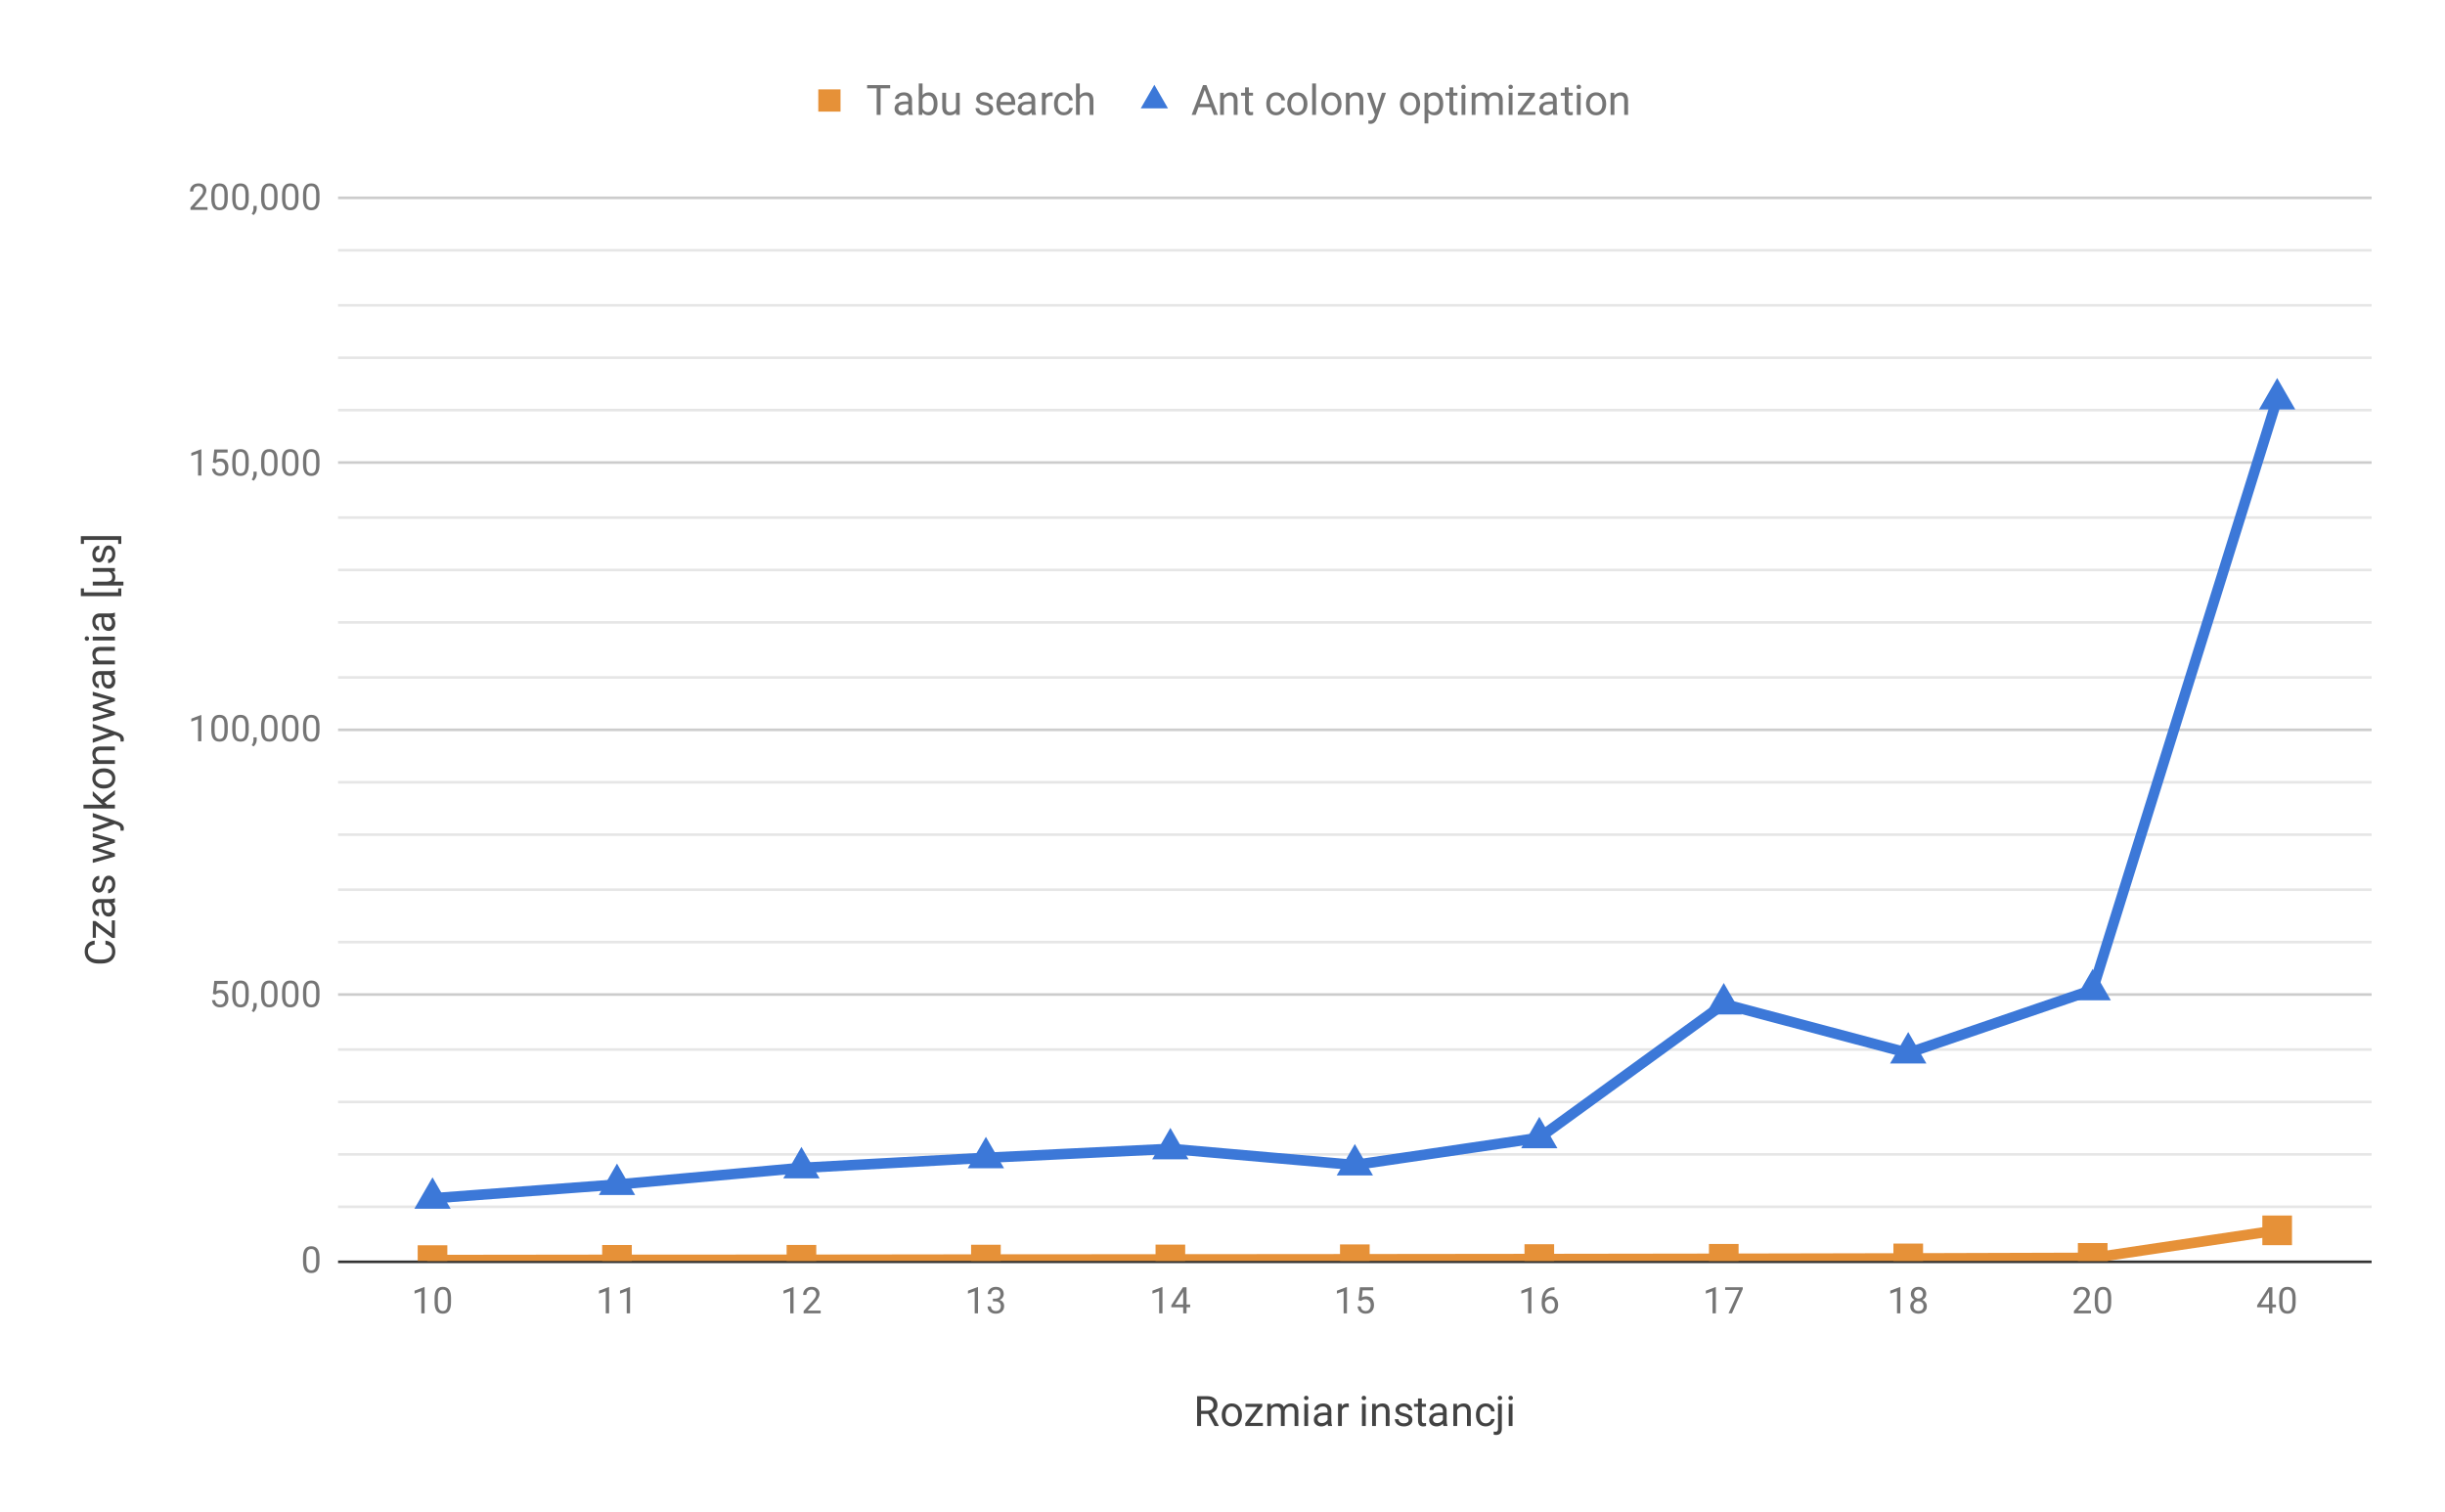 <svg version="1.1" viewBox="0.0 0.0 933.0 577.0" fill="none" stroke="none" stroke-linecap="square" stroke-miterlimit="10" width="933" height="577" xmlns:xlink="http://www.w3.org/1999/xlink" xmlns="http://www.w3.org/2000/svg"><path fill="#ffffff" d="M0 0L933.0 0L933.0 577.0L0 577.0L0 0Z" fill-rule="nonzero"/><path fill="#ffffff" fill-opacity="0.0" d="M0 0L933.0 0L933.0 577.0L0 577.0L0 0Z" fill-rule="nonzero"/><path stroke="#333333" stroke-width="1.0" stroke-linecap="butt" d="M129.5 481.5L904.5 481.5" fill-rule="nonzero"/><path stroke="#cccccc" stroke-width="1.0" stroke-linecap="butt" d="M129.5 379.5L904.5 379.5" fill-rule="nonzero"/><path stroke="#cccccc" stroke-width="1.0" stroke-linecap="butt" d="M129.5 278.5L904.5 278.5" fill-rule="nonzero"/><path stroke="#cccccc" stroke-width="1.0" stroke-linecap="butt" d="M129.5 176.5L904.5 176.5" fill-rule="nonzero"/><path stroke="#cccccc" stroke-width="1.0" stroke-linecap="butt" d="M129.5 75.5L904.5 75.5" fill-rule="nonzero"/><path stroke="#e6e6e6" stroke-width="1.0" stroke-linecap="butt" d="M129.5 400.5L904.5 400.5" fill-rule="nonzero"/><path stroke="#e6e6e6" stroke-width="1.0" stroke-linecap="butt" d="M129.5 420.5L904.5 420.5" fill-rule="nonzero"/><path stroke="#e6e6e6" stroke-width="1.0" stroke-linecap="butt" d="M129.5 440.5L904.5 440.5" fill-rule="nonzero"/><path stroke="#e6e6e6" stroke-width="1.0" stroke-linecap="butt" d="M129.5 460.5L904.5 460.5" fill-rule="nonzero"/><path stroke="#e6e6e6" stroke-width="1.0" stroke-linecap="butt" d="M129.5 298.5L904.5 298.5" fill-rule="nonzero"/><path stroke="#e6e6e6" stroke-width="1.0" stroke-linecap="butt" d="M129.5 318.5L904.5 318.5" fill-rule="nonzero"/><path stroke="#e6e6e6" stroke-width="1.0" stroke-linecap="butt" d="M129.5 339.5L904.5 339.5" fill-rule="nonzero"/><path stroke="#e6e6e6" stroke-width="1.0" stroke-linecap="butt" d="M129.5 359.5L904.5 359.5" fill-rule="nonzero"/><path stroke="#e6e6e6" stroke-width="1.0" stroke-linecap="butt" d="M129.5 197.5L904.5 197.5" fill-rule="nonzero"/><path stroke="#e6e6e6" stroke-width="1.0" stroke-linecap="butt" d="M129.5 217.5L904.5 217.5" fill-rule="nonzero"/><path stroke="#e6e6e6" stroke-width="1.0" stroke-linecap="butt" d="M129.5 237.5L904.5 237.5" fill-rule="nonzero"/><path stroke="#e6e6e6" stroke-width="1.0" stroke-linecap="butt" d="M129.5 258.5L904.5 258.5" fill-rule="nonzero"/><path stroke="#e6e6e6" stroke-width="1.0" stroke-linecap="butt" d="M129.5 95.5L904.5 95.5" fill-rule="nonzero"/><path stroke="#e6e6e6" stroke-width="1.0" stroke-linecap="butt" d="M129.5 116.5L904.5 116.5" fill-rule="nonzero"/><path stroke="#e6e6e6" stroke-width="1.0" stroke-linecap="butt" d="M129.5 136.5L904.5 136.5" fill-rule="nonzero"/><path stroke="#e6e6e6" stroke-width="1.0" stroke-linecap="butt" d="M129.5 156.5L904.5 156.5" fill-rule="nonzero"/><clipPath id="id_0"><path d="M129.85 75.583L904.15 75.583L904.15 481.15L129.85 481.15L129.85 75.583Z" clip-rule="nonzero"/></clipPath><path stroke="#e69138" stroke-width="4.0" stroke-linecap="butt" clip-path="url(#id_0)" d="M165.045 480.828L235.436 480.74L305.827 480.722L376.218 480.633L446.609 480.582L517.0 480.523L587.391 480.444L657.782 480.341L728.173 480.197L798.564 479.988L868.955 469.49" fill-rule="nonzero"/><path stroke="#3c78d8" stroke-width="4.0" stroke-linecap="butt" clip-path="url(#id_0)" d="M165.045 457.256L235.436 452L305.827 445.647L376.218 441.802L446.609 438.383L517.0 444.544L587.391 434.173L657.782 383.1L728.173 401.805L798.564 377.716L868.955 152.25" fill-rule="nonzero"/><path fill="#e69138" clip-path="url(#id_0)" d="M159.389 475.171L170.702 475.171L170.702 486.484L159.389 486.484Z" fill-rule="nonzero"/><path fill="#e69138" clip-path="url(#id_0)" d="M229.78 475.084L241.093 475.084L241.093 486.397L229.78 486.397Z" fill-rule="nonzero"/><path fill="#e69138" clip-path="url(#id_0)" d="M300.17 475.065L311.484 475.065L311.484 486.379L300.17 486.379Z" fill-rule="nonzero"/><path fill="#e69138" clip-path="url(#id_0)" d="M370.561 474.976L381.875 474.976L381.875 486.29L370.561 486.29Z" fill-rule="nonzero"/><path fill="#e69138" clip-path="url(#id_0)" d="M440.952 474.925L452.266 474.925L452.266 486.239L440.952 486.239Z" fill-rule="nonzero"/><path fill="#e69138" clip-path="url(#id_0)" d="M511.343 474.867L522.657 474.867L522.657 486.18L511.343 486.18Z" fill-rule="nonzero"/><path fill="#e69138" clip-path="url(#id_0)" d="M581.734 474.787L593.048 474.787L593.048 486.101L581.734 486.101Z" fill-rule="nonzero"/><path fill="#e69138" clip-path="url(#id_0)" d="M652.125 474.684L663.439 474.684L663.439 485.998L652.125 485.998Z" fill-rule="nonzero"/><path fill="#e69138" clip-path="url(#id_0)" d="M722.516 474.54L733.83 474.54L733.83 485.854L722.516 485.854Z" fill-rule="nonzero"/><path fill="#e69138" clip-path="url(#id_0)" d="M792.907 474.331L804.221 474.331L804.221 485.645L792.907 485.645Z" fill-rule="nonzero"/><path fill="#e69138" clip-path="url(#id_0)" d="M863.298 463.833L874.611 463.833L874.611 475.147L863.298 475.147Z" fill-rule="nonzero"/><path fill="#3c78d8" clip-path="url(#id_0)" d="M165.045 449.256L171.974 461.256L158.117 461.256Z" fill-rule="nonzero"/><path fill="#3c78d8" clip-path="url(#id_0)" d="M235.436 444L242.365 456L228.508 456Z" fill-rule="nonzero"/><path fill="#3c78d8" clip-path="url(#id_0)" d="M305.827 437.647L312.755 449.647L298.899 449.647Z" fill-rule="nonzero"/><path fill="#3c78d8" clip-path="url(#id_0)" d="M376.218 433.802L383.146 445.802L369.29 445.802Z" fill-rule="nonzero"/><path fill="#3c78d8" clip-path="url(#id_0)" d="M446.609 430.383L453.537 442.383L439.681 442.383Z" fill-rule="nonzero"/><path fill="#3c78d8" clip-path="url(#id_0)" d="M517.0 436.544L523.928 448.544L510.072 448.544Z" fill-rule="nonzero"/><path fill="#3c78d8" clip-path="url(#id_0)" d="M587.391 426.173L594.319 438.173L580.463 438.173Z" fill-rule="nonzero"/><path fill="#3c78d8" clip-path="url(#id_0)" d="M657.782 375.1L664.71 387.1L650.854 387.1Z" fill-rule="nonzero"/><path fill="#3c78d8" clip-path="url(#id_0)" d="M728.173 393.805L735.101 405.805L721.245 405.805Z" fill-rule="nonzero"/><path fill="#3c78d8" clip-path="url(#id_0)" d="M798.564 369.716L805.492 381.716L791.635 381.716Z" fill-rule="nonzero"/><path fill="#3c78d8" clip-path="url(#id_0)" d="M868.955 144.25L875.883 156.25L862.026 156.25Z" fill-rule="nonzero"/><path fill="#424242" d="M461.0 539.541L458.328 539.541L458.328 544.15L456.812 544.15L456.812 532.775L460.578 532.775Q462.5 532.775 463.531 533.65Q464.578 534.525 464.578 536.197Q464.578 537.259 464.0 538.056Q463.422 538.837 462.406 539.228L465.078 544.056L465.078 544.15L463.469 544.15L461.0 539.541ZM458.328 538.322L460.625 538.322Q461.75 538.322 462.406 537.744Q463.062 537.166 463.062 536.197Q463.062 535.134 462.438 534.572Q461.812 534.009 460.625 534.009L458.328 534.009L458.328 538.322ZM466.219 539.837Q466.219 538.603 466.703 537.619Q467.188 536.619 468.062 536.087Q468.938 535.541 470.047 535.541Q471.781 535.541 472.844 536.744Q473.906 537.931 473.906 539.916L473.906 540.009Q473.906 541.244 473.438 542.228Q472.969 543.212 472.078 543.759Q471.203 544.306 470.062 544.306Q468.344 544.306 467.281 543.119Q466.219 541.916 466.219 539.947L466.219 539.837ZM467.672 540.009Q467.672 541.416 468.312 542.275Q468.969 543.119 470.062 543.119Q471.172 543.119 471.812 542.259Q472.469 541.4 472.469 539.837Q472.469 538.447 471.797 537.587Q471.141 536.728 470.047 536.728Q468.984 536.728 468.328 537.587Q467.672 538.431 467.672 540.009ZM476.953 542.962L481.906 542.962L481.906 544.15L475.188 544.15L475.188 543.087L479.859 536.884L475.266 536.884L475.266 535.697L481.672 535.697L481.672 536.712L476.953 542.962ZM484.953 535.697L485.0 536.634Q485.922 535.541 487.5 535.541Q489.281 535.541 489.922 536.9Q490.344 536.291 491.016 535.916Q491.688 535.541 492.609 535.541Q495.391 535.541 495.438 538.478L495.438 544.15L494.0 544.15L494.0 538.572Q494.0 537.666 493.578 537.212Q493.172 536.759 492.188 536.759Q491.391 536.759 490.859 537.244Q490.328 537.728 490.234 538.541L490.234 544.15L488.781 544.15L488.781 538.603Q488.781 536.759 486.984 536.759Q485.562 536.759 485.031 537.978L485.031 544.15L483.594 544.15L483.594 535.697L484.953 535.697ZM499.172 544.15L497.719 544.15L497.719 535.697L499.172 535.697L499.172 544.15ZM497.609 533.447Q497.609 533.103 497.812 532.869Q498.031 532.619 498.453 532.619Q498.875 532.619 499.094 532.869Q499.312 533.103 499.312 533.462Q499.312 533.806 499.094 534.041Q498.875 534.275 498.453 534.275Q498.031 534.275 497.812 534.041Q497.609 533.806 497.609 533.447ZM506.812 544.15Q506.688 543.9 506.609 543.259Q505.609 544.306 504.203 544.306Q502.953 544.306 502.156 543.603Q501.359 542.884 501.359 541.806Q501.359 540.478 502.359 539.759Q503.359 539.025 505.188 539.025L506.594 539.025L506.594 538.353Q506.594 537.603 506.141 537.15Q505.688 536.697 504.797 536.697Q504.031 536.697 503.5 537.087Q502.984 537.478 502.984 538.041L501.531 538.041Q501.531 537.4 501.969 536.822Q502.422 536.228 503.188 535.884Q503.969 535.541 504.891 535.541Q506.344 535.541 507.172 536.275Q508.0 536.994 508.031 538.275L508.031 542.166Q508.031 543.337 508.328 544.025L508.328 544.15L506.812 544.15ZM504.422 543.041Q505.094 543.041 505.703 542.697Q506.312 542.337 506.594 541.775L506.594 540.041L505.453 540.041Q502.797 540.041 502.797 541.603Q502.797 542.275 503.25 542.666Q503.703 543.041 504.422 543.041ZM514.688 536.994Q514.359 536.931 513.969 536.931Q512.547 536.931 512.047 538.15L512.047 544.15L510.594 544.15L510.594 535.697L512.0 535.697L512.031 536.666Q512.734 535.541 514.047 535.541Q514.469 535.541 514.688 535.65L514.688 536.994ZM521.172 544.15L519.719 544.15L519.719 535.697L521.172 535.697L521.172 544.15ZM519.609 533.447Q519.609 533.103 519.812 532.869Q520.031 532.619 520.453 532.619Q520.875 532.619 521.094 532.869Q521.312 533.103 521.312 533.462Q521.312 533.806 521.094 534.041Q520.875 534.275 520.453 534.275Q520.031 534.275 519.812 534.041Q519.609 533.806 519.609 533.447ZM524.969 535.697L525.016 536.759Q525.984 535.541 527.547 535.541Q530.219 535.541 530.25 538.556L530.25 544.15L528.797 544.15L528.797 538.556Q528.797 537.634 528.375 537.197Q527.969 536.759 527.109 536.759Q526.406 536.759 525.875 537.134Q525.344 537.509 525.047 538.119L525.047 544.15L523.594 544.15L523.594 535.697L524.969 535.697ZM537.516 541.9Q537.516 541.322 537.078 540.994Q536.641 540.666 535.531 540.431Q534.438 540.197 533.797 539.869Q533.156 539.541 532.844 539.087Q532.531 538.634 532.531 538.009Q532.531 536.978 533.406 536.259Q534.297 535.541 535.656 535.541Q537.094 535.541 537.984 536.291Q538.891 537.025 538.891 538.181L537.438 538.181Q537.438 537.587 536.922 537.166Q536.422 536.728 535.656 536.728Q534.875 536.728 534.422 537.072Q533.984 537.416 533.984 537.962Q533.984 538.494 534.391 538.759Q534.812 539.025 535.891 539.275Q536.969 539.509 537.641 539.853Q538.312 540.181 538.641 540.65Q538.969 541.119 538.969 541.806Q538.969 542.931 538.062 543.619Q537.156 544.306 535.703 544.306Q534.688 544.306 533.906 543.947Q533.125 543.587 532.688 542.947Q532.25 542.291 532.25 541.541L533.688 541.541Q533.734 542.275 534.266 542.697Q534.812 543.119 535.703 543.119Q536.531 543.119 537.016 542.791Q537.516 542.462 537.516 541.9ZM542.562 533.65L542.562 535.697L544.141 535.697L544.141 536.806L542.562 536.806L542.562 542.056Q542.562 542.556 542.766 542.822Q542.984 543.072 543.484 543.072Q543.734 543.072 544.172 542.978L544.172 544.15Q543.609 544.306 543.062 544.306Q542.094 544.306 541.594 543.728Q541.109 543.134 541.109 542.056L541.109 536.806L539.578 536.806L539.578 535.697L541.109 535.697L541.109 533.65L542.562 533.65ZM550.812 544.15Q550.688 543.9 550.609 543.259Q549.609 544.306 548.203 544.306Q546.953 544.306 546.156 543.603Q545.359 542.884 545.359 541.806Q545.359 540.478 546.359 539.759Q547.359 539.025 549.188 539.025L550.594 539.025L550.594 538.353Q550.594 537.603 550.141 537.15Q549.688 536.697 548.797 536.697Q548.031 536.697 547.5 537.087Q546.984 537.478 546.984 538.041L545.531 538.041Q545.531 537.4 545.969 536.822Q546.422 536.228 547.188 535.884Q547.969 535.541 548.891 535.541Q550.344 535.541 551.172 536.275Q552.0 536.994 552.031 538.275L552.031 542.166Q552.031 543.337 552.328 544.025L552.328 544.15L550.812 544.15ZM548.422 543.041Q549.094 543.041 549.703 542.697Q550.312 542.337 550.594 541.775L550.594 540.041L549.453 540.041Q546.797 540.041 546.797 541.603Q546.797 542.275 547.25 542.666Q547.703 543.041 548.422 543.041ZM555.969 535.697L556.016 536.759Q556.984 535.541 558.547 535.541Q561.219 535.541 561.25 538.556L561.25 544.15L559.797 544.15L559.797 538.556Q559.797 537.634 559.375 537.197Q558.969 536.759 558.109 536.759Q557.406 536.759 556.875 537.134Q556.344 537.509 556.047 538.119L556.047 544.15L554.594 544.15L554.594 535.697L555.969 535.697ZM566.984 543.119Q567.766 543.119 568.344 542.65Q568.922 542.181 568.984 541.478L570.344 541.478Q570.312 542.212 569.844 542.869Q569.391 543.525 568.609 543.916Q567.844 544.306 566.984 544.306Q565.266 544.306 564.234 543.15Q563.219 541.994 563.219 539.994L563.219 539.759Q563.219 538.525 563.672 537.572Q564.125 536.603 564.969 536.072Q565.828 535.541 566.984 535.541Q568.406 535.541 569.344 536.4Q570.281 537.244 570.344 538.603L568.984 538.603Q568.922 537.775 568.359 537.259Q567.797 536.728 566.984 536.728Q565.875 536.728 565.266 537.525Q564.672 538.306 564.672 539.806L564.672 540.087Q564.672 541.541 565.266 542.337Q565.875 543.119 566.984 543.119ZM573.094 535.697L573.094 545.134Q573.094 547.572 570.875 547.572Q570.391 547.572 569.984 547.431L569.984 546.275Q570.234 546.337 570.656 546.337Q571.141 546.337 571.391 546.072Q571.641 545.806 571.641 545.166L571.641 535.697L573.094 535.697ZM571.5 533.447Q571.5 533.103 571.703 532.869Q571.922 532.619 572.344 532.619Q572.766 532.619 572.984 532.869Q573.203 533.103 573.203 533.462Q573.203 533.806 572.984 534.041Q572.766 534.275 572.344 534.275Q571.922 534.275 571.703 534.041Q571.5 533.806 571.5 533.447ZM577.172 544.15L575.719 544.15L575.719 535.697L577.172 535.697L577.172 544.15ZM575.609 533.447Q575.609 533.103 575.812 532.869Q576.031 532.619 576.453 532.619Q576.875 532.619 577.094 532.869Q577.312 533.103 577.312 533.462Q577.312 533.806 577.094 534.041Q576.875 534.275 576.453 534.275Q576.031 534.275 575.812 534.041Q575.609 533.806 575.609 533.447Z" fill-rule="nonzero"/><path fill="#424242" d="M40.241 358.929Q42.038 359.132 43.022 360.257Q44.006 361.382 44.006 363.242Q44.006 365.257 42.569 366.476Q41.116 367.679 38.694 367.679L37.6 367.679Q36.006 367.679 34.803 367.117Q33.6 366.554 32.959 365.523Q32.319 364.476 32.319 363.101Q32.319 361.289 33.334 360.195Q34.334 359.101 36.131 358.929L36.131 360.429Q34.772 360.632 34.163 361.289Q33.553 361.929 33.553 363.101Q33.553 364.539 34.616 365.367Q35.678 366.179 37.631 366.179L38.741 366.179Q40.584 366.179 41.678 365.414Q42.772 364.632 42.772 363.242Q42.772 361.992 42.209 361.32Q41.647 360.648 40.241 360.429L40.241 358.929ZM42.663 356.164L42.663 351.21L43.85 351.21L43.85 357.929L42.788 357.929L36.584 353.257L36.584 357.851L35.397 357.851L35.397 351.445L36.413 351.445L42.663 356.164ZM43.85 344.304Q43.6 344.429 42.959 344.507Q44.006 345.507 44.006 346.914Q44.006 348.164 43.303 348.96Q42.584 349.757 41.506 349.757Q40.178 349.757 39.459 348.757Q38.725 347.757 38.725 345.929L38.725 344.523L38.053 344.523Q37.303 344.523 36.85 344.976Q36.397 345.429 36.397 346.32Q36.397 347.085 36.788 347.617Q37.178 348.132 37.741 348.132L37.741 349.585Q37.1 349.585 36.522 349.148Q35.928 348.695 35.584 347.929Q35.241 347.148 35.241 346.226Q35.241 344.773 35.975 343.945Q36.694 343.117 37.975 343.085L41.866 343.085Q43.038 343.085 43.725 342.789L43.85 342.789L43.85 344.304ZM42.741 346.695Q42.741 346.023 42.397 345.414Q42.038 344.804 41.475 344.523L39.741 344.523L39.741 345.664Q39.741 348.32 41.303 348.32Q41.975 348.32 42.366 347.867Q42.741 347.414 42.741 346.695ZM41.6 335.601Q41.022 335.601 40.694 336.039Q40.366 336.476 40.131 337.585Q39.897 338.679 39.569 339.32Q39.241 339.96 38.788 340.273Q38.334 340.585 37.709 340.585Q36.678 340.585 35.959 339.71Q35.241 338.82 35.241 337.46Q35.241 336.023 35.991 335.132Q36.725 334.226 37.881 334.226L37.881 335.679Q37.288 335.679 36.866 336.195Q36.428 336.695 36.428 337.46Q36.428 338.242 36.772 338.695Q37.116 339.132 37.663 339.132Q38.194 339.132 38.459 338.726Q38.725 338.304 38.975 337.226Q39.209 336.148 39.553 335.476Q39.881 334.804 40.35 334.476Q40.819 334.148 41.506 334.148Q42.631 334.148 43.319 335.054Q44.006 335.96 44.006 337.414Q44.006 338.429 43.647 339.21Q43.288 339.992 42.647 340.429Q41.991 340.867 41.241 340.867L41.241 339.429Q41.975 339.382 42.397 338.851Q42.819 338.304 42.819 337.414Q42.819 336.585 42.491 336.101Q42.163 335.601 41.6 335.601ZM41.85 321.039L35.397 319.414L35.397 317.96L43.85 320.429L43.85 321.601L37.444 323.648L43.85 325.648L43.85 326.82L35.397 329.273L35.397 327.835L41.725 326.179L35.397 324.21L35.397 323.039L41.85 321.039ZM41.725 313.757L35.397 311.789L35.397 310.242L45.163 313.632Q47.272 314.429 47.272 316.148L47.241 316.414L47.147 316.96L45.975 316.96L46.006 316.57Q46.006 315.835 45.709 315.429Q45.413 315.007 44.616 314.742L43.756 314.429L35.397 317.445L35.397 315.867L41.725 313.757ZM39.928 306.164L40.881 307.07L43.85 307.07L43.85 308.507L31.85 308.507L31.85 307.07L39.1 307.07L38.178 306.289L35.397 303.664L35.397 301.898L38.928 305.195L43.85 301.523L43.85 303.21L39.928 306.164ZM39.538 300.898Q38.303 300.898 37.319 300.414Q36.319 299.929 35.788 299.054Q35.241 298.179 35.241 297.07Q35.241 295.335 36.444 294.273Q37.631 293.21 39.616 293.21L39.709 293.21Q40.944 293.21 41.928 293.679Q42.913 294.148 43.459 295.039Q44.006 295.914 44.006 297.054Q44.006 298.773 42.819 299.835Q41.616 300.898 39.647 300.898L39.538 300.898ZM39.709 299.445Q41.116 299.445 41.975 298.804Q42.819 298.148 42.819 297.054Q42.819 295.945 41.959 295.304Q41.1 294.648 39.538 294.648Q38.147 294.648 37.288 295.32Q36.428 295.976 36.428 297.07Q36.428 298.132 37.288 298.789Q38.131 299.445 39.709 299.445ZM35.397 290.148L36.459 290.101Q35.241 289.132 35.241 287.57Q35.241 284.898 38.256 284.867L43.85 284.867L43.85 286.32L38.256 286.32Q37.334 286.32 36.897 286.742Q36.459 287.148 36.459 288.007Q36.459 288.71 36.834 289.242Q37.209 289.773 37.819 290.07L43.85 290.07L43.85 291.523L35.397 291.523L35.397 290.148ZM41.725 279.757L35.397 277.789L35.397 276.242L45.163 279.632Q47.272 280.429 47.272 282.148L47.241 282.414L47.147 282.96L45.975 282.96L46.006 282.57Q46.006 281.835 45.709 281.429Q45.413 281.007 44.616 280.742L43.756 280.429L35.397 283.445L35.397 281.867L41.725 279.757ZM41.85 267.039L35.397 265.414L35.397 263.96L43.85 266.429L43.85 267.601L37.444 269.648L43.85 271.648L43.85 272.82L35.397 275.273L35.397 273.835L41.725 272.179L35.397 270.21L35.397 269.039L41.85 267.039ZM43.85 257.304Q43.6 257.429 42.959 257.507Q44.006 258.507 44.006 259.914Q44.006 261.164 43.303 261.96Q42.584 262.757 41.506 262.757Q40.178 262.757 39.459 261.757Q38.725 260.757 38.725 258.929L38.725 257.523L38.053 257.523Q37.303 257.523 36.85 257.976Q36.397 258.429 36.397 259.32Q36.397 260.085 36.788 260.617Q37.178 261.132 37.741 261.132L37.741 262.585Q37.1 262.585 36.522 262.148Q35.928 261.695 35.584 260.929Q35.241 260.148 35.241 259.226Q35.241 257.773 35.975 256.945Q36.694 256.117 37.975 256.085L41.866 256.085Q43.038 256.085 43.725 255.789L43.85 255.789L43.85 257.304ZM42.741 259.695Q42.741 259.023 42.397 258.414Q42.038 257.804 41.475 257.523L39.741 257.523L39.741 258.664Q39.741 261.32 41.303 261.32Q41.975 261.32 42.366 260.867Q42.741 260.414 42.741 259.695ZM35.397 252.148L36.459 252.101Q35.241 251.132 35.241 249.57Q35.241 246.898 38.256 246.867L43.85 246.867L43.85 248.32L38.256 248.32Q37.334 248.32 36.897 248.742Q36.459 249.148 36.459 250.007Q36.459 250.71 36.834 251.242Q37.209 251.773 37.819 252.07L43.85 252.07L43.85 253.523L35.397 253.523L35.397 252.148ZM43.85 242.945L43.85 244.398L35.397 244.398L35.397 242.945L43.85 242.945ZM33.147 244.507Q32.803 244.507 32.569 244.304Q32.319 244.085 32.319 243.664Q32.319 243.242 32.569 243.023Q32.803 242.804 33.163 242.804Q33.506 242.804 33.741 243.023Q33.975 243.242 33.975 243.664Q33.975 244.085 33.741 244.304Q33.506 244.507 33.147 244.507ZM43.85 235.304Q43.6 235.429 42.959 235.507Q44.006 236.507 44.006 237.914Q44.006 239.164 43.303 239.96Q42.584 240.757 41.506 240.757Q40.178 240.757 39.459 239.757Q38.725 238.757 38.725 236.929L38.725 235.523L38.053 235.523Q37.303 235.523 36.85 235.976Q36.397 236.429 36.397 237.32Q36.397 238.085 36.788 238.617Q37.178 239.132 37.741 239.132L37.741 240.585Q37.1 240.585 36.522 240.148Q35.928 239.695 35.584 238.929Q35.241 238.148 35.241 237.226Q35.241 235.773 35.975 234.945Q36.694 234.117 37.975 234.085L41.866 234.085Q43.038 234.085 43.725 233.789L43.85 233.789L43.85 235.304ZM42.741 237.695Q42.741 237.023 42.397 236.414Q42.038 235.804 41.475 235.523L39.741 235.523L39.741 236.664Q39.741 239.32 41.303 239.32Q41.975 239.32 42.366 238.867Q42.741 238.414 42.741 237.695ZM32.038 224.523L32.038 226.023L45.1 226.023L45.1 224.523L46.288 224.523L46.288 227.476L30.85 227.476L30.85 224.523L32.038 224.523ZM35.397 221.96L40.334 221.96Q41.616 221.96 42.225 221.554Q42.834 221.148 42.834 220.242Q42.834 218.695 41.647 218.21L35.397 218.21L35.397 216.757L43.85 216.757L43.85 218.054L42.944 218.132Q44.006 218.851 44.006 220.179Q44.006 221.335 43.428 221.96L47.1 221.96L47.1 223.414L35.397 223.414L35.397 221.96ZM41.6 209.601Q41.022 209.601 40.694 210.039Q40.366 210.476 40.131 211.585Q39.897 212.679 39.569 213.32Q39.241 213.96 38.788 214.273Q38.334 214.585 37.709 214.585Q36.678 214.585 35.959 213.71Q35.241 212.82 35.241 211.46Q35.241 210.023 35.991 209.132Q36.725 208.226 37.881 208.226L37.881 209.679Q37.288 209.679 36.866 210.195Q36.428 210.695 36.428 211.46Q36.428 212.242 36.772 212.695Q37.116 213.132 37.663 213.132Q38.194 213.132 38.459 212.726Q38.725 212.304 38.975 211.226Q39.209 210.148 39.553 209.476Q39.881 208.804 40.35 208.476Q40.819 208.148 41.506 208.148Q42.631 208.148 43.319 209.054Q44.006 209.96 44.006 211.414Q44.006 212.429 43.647 213.21Q43.288 213.992 42.647 214.429Q41.991 214.867 41.241 214.867L41.241 213.429Q41.975 213.382 42.397 212.851Q42.819 212.304 42.819 211.414Q42.819 210.585 42.491 210.101Q42.163 209.601 41.6 209.601ZM30.85 207.539L30.85 204.585L46.288 204.585L46.288 207.539L45.1 207.539L45.1 206.039L32.038 206.039L32.038 207.539L30.85 207.539Z" fill-rule="nonzero"/><path fill="#757575" d="M121.912 481.4Q121.912 483.619 121.147 484.712Q120.397 485.791 118.787 485.791Q117.194 485.791 116.428 484.744Q115.662 483.681 115.631 481.572L115.631 479.884Q115.631 477.697 116.381 476.634Q117.147 475.556 118.772 475.556Q120.381 475.556 121.131 476.587Q121.897 477.619 121.912 479.759L121.912 481.4ZM120.647 479.681Q120.647 478.072 120.194 477.337Q119.756 476.603 118.772 476.603Q117.803 476.603 117.35 477.337Q116.912 478.056 116.897 479.572L116.897 481.603Q116.897 483.212 117.366 483.994Q117.834 484.759 118.787 484.759Q119.725 484.759 120.178 484.041Q120.631 483.306 120.647 481.744L120.647 479.681Z" fill-rule="nonzero"/><path fill="#757575" d="M81.256 379.274L81.772 374.305L86.866 374.305L86.866 375.477L82.834 375.477L82.537 378.18Q83.272 377.758 84.194 377.758Q85.553 377.758 86.35 378.665Q87.162 379.555 87.162 381.086Q87.162 382.618 86.319 383.508Q85.491 384.399 84.006 384.399Q82.694 384.399 81.85 383.665Q81.022 382.93 80.897 381.633L82.1 381.633Q82.209 382.493 82.694 382.93Q83.194 383.368 84.006 383.368Q84.881 383.368 85.381 382.774Q85.897 382.165 85.897 381.102Q85.897 380.102 85.35 379.508Q84.803 378.899 83.897 378.899Q83.084 378.899 82.6 379.258L82.272 379.524L81.256 379.274ZM94.912 380.008Q94.912 382.227 94.147 383.321Q93.397 384.399 91.787 384.399Q90.194 384.399 89.428 383.352Q88.662 382.29 88.631 380.18L88.631 378.493Q88.631 376.305 89.381 375.243Q90.147 374.165 91.772 374.165Q93.381 374.165 94.131 375.196Q94.897 376.227 94.912 378.368L94.912 380.008ZM93.647 378.29Q93.647 376.68 93.194 375.946Q92.756 375.211 91.772 375.211Q90.803 375.211 90.35 375.946Q89.912 376.665 89.897 378.18L89.897 380.211Q89.897 381.821 90.366 382.602Q90.834 383.368 91.787 383.368Q92.725 383.368 93.178 382.649Q93.631 381.915 93.647 380.352L93.647 378.29ZM96.772 386.243L96.053 385.743Q96.694 384.852 96.725 383.899L96.725 382.758L97.959 382.758L97.959 383.758Q97.959 384.446 97.616 385.133Q97.272 385.821 96.772 386.243ZM105.912 380.008Q105.912 382.227 105.147 383.321Q104.397 384.399 102.787 384.399Q101.194 384.399 100.428 383.352Q99.662 382.29 99.631 380.18L99.631 378.493Q99.631 376.305 100.381 375.243Q101.147 374.165 102.772 374.165Q104.381 374.165 105.131 375.196Q105.897 376.227 105.912 378.368L105.912 380.008ZM104.647 378.29Q104.647 376.68 104.194 375.946Q103.756 375.211 102.772 375.211Q101.803 375.211 101.35 375.946Q100.912 376.665 100.897 378.18L100.897 380.211Q100.897 381.821 101.366 382.602Q101.834 383.368 102.787 383.368Q103.725 383.368 104.178 382.649Q104.631 381.915 104.647 380.352L104.647 378.29ZM113.912 380.008Q113.912 382.227 113.147 383.321Q112.397 384.399 110.787 384.399Q109.194 384.399 108.428 383.352Q107.662 382.29 107.631 380.18L107.631 378.493Q107.631 376.305 108.381 375.243Q109.147 374.165 110.772 374.165Q112.381 374.165 113.131 375.196Q113.897 376.227 113.912 378.368L113.912 380.008ZM112.647 378.29Q112.647 376.68 112.194 375.946Q111.756 375.211 110.772 375.211Q109.803 375.211 109.35 375.946Q108.912 376.665 108.897 378.18L108.897 380.211Q108.897 381.821 109.366 382.602Q109.834 383.368 110.787 383.368Q111.725 383.368 112.178 382.649Q112.631 381.915 112.647 380.352L112.647 378.29ZM121.912 380.008Q121.912 382.227 121.147 383.321Q120.397 384.399 118.787 384.399Q117.194 384.399 116.428 383.352Q115.662 382.29 115.631 380.18L115.631 378.493Q115.631 376.305 116.381 375.243Q117.147 374.165 118.772 374.165Q120.381 374.165 121.131 375.196Q121.897 376.227 121.912 378.368L121.912 380.008ZM120.647 378.29Q120.647 376.68 120.194 375.946Q119.756 375.211 118.772 375.211Q117.803 375.211 117.35 375.946Q116.912 376.665 116.897 378.18L116.897 380.211Q116.897 381.821 117.366 382.602Q117.834 383.368 118.787 383.368Q119.725 383.368 120.178 382.649Q120.631 381.915 120.647 380.352L120.647 378.29Z" fill-rule="nonzero"/><path fill="#757575" d="M76.834 282.867L75.569 282.867L75.569 274.445L73.006 275.367L73.006 274.226L76.631 272.867L76.834 272.867L76.834 282.867ZM86.912 278.617Q86.912 280.835 86.147 281.929Q85.397 283.007 83.787 283.007Q82.194 283.007 81.428 281.96Q80.662 280.898 80.631 278.789L80.631 277.101Q80.631 274.914 81.381 273.851Q82.147 272.773 83.772 272.773Q85.381 272.773 86.131 273.804Q86.897 274.835 86.912 276.976L86.912 278.617ZM85.647 276.898Q85.647 275.289 85.194 274.554Q84.756 273.82 83.772 273.82Q82.803 273.82 82.35 274.554Q81.912 275.273 81.897 276.789L81.897 278.82Q81.897 280.429 82.366 281.21Q82.834 281.976 83.787 281.976Q84.725 281.976 85.178 281.257Q85.631 280.523 85.647 278.96L85.647 276.898ZM94.912 278.617Q94.912 280.835 94.147 281.929Q93.397 283.007 91.787 283.007Q90.194 283.007 89.428 281.96Q88.662 280.898 88.631 278.789L88.631 277.101Q88.631 274.914 89.381 273.851Q90.147 272.773 91.772 272.773Q93.381 272.773 94.131 273.804Q94.897 274.835 94.912 276.976L94.912 278.617ZM93.647 276.898Q93.647 275.289 93.194 274.554Q92.756 273.82 91.772 273.82Q90.803 273.82 90.35 274.554Q89.912 275.273 89.897 276.789L89.897 278.82Q89.897 280.429 90.366 281.21Q90.834 281.976 91.787 281.976Q92.725 281.976 93.178 281.257Q93.631 280.523 93.647 278.96L93.647 276.898ZM96.772 284.851L96.053 284.351Q96.694 283.46 96.725 282.507L96.725 281.367L97.959 281.367L97.959 282.367Q97.959 283.054 97.616 283.742Q97.272 284.429 96.772 284.851ZM105.912 278.617Q105.912 280.835 105.147 281.929Q104.397 283.007 102.787 283.007Q101.194 283.007 100.428 281.96Q99.662 280.898 99.631 278.789L99.631 277.101Q99.631 274.914 100.381 273.851Q101.147 272.773 102.772 272.773Q104.381 272.773 105.131 273.804Q105.897 274.835 105.912 276.976L105.912 278.617ZM104.647 276.898Q104.647 275.289 104.194 274.554Q103.756 273.82 102.772 273.82Q101.803 273.82 101.35 274.554Q100.912 275.273 100.897 276.789L100.897 278.82Q100.897 280.429 101.366 281.21Q101.834 281.976 102.787 281.976Q103.725 281.976 104.178 281.257Q104.631 280.523 104.647 278.96L104.647 276.898ZM113.912 278.617Q113.912 280.835 113.147 281.929Q112.397 283.007 110.787 283.007Q109.194 283.007 108.428 281.96Q107.662 280.898 107.631 278.789L107.631 277.101Q107.631 274.914 108.381 273.851Q109.147 272.773 110.772 272.773Q112.381 272.773 113.131 273.804Q113.897 274.835 113.912 276.976L113.912 278.617ZM112.647 276.898Q112.647 275.289 112.194 274.554Q111.756 273.82 110.772 273.82Q109.803 273.82 109.35 274.554Q108.912 275.273 108.897 276.789L108.897 278.82Q108.897 280.429 109.366 281.21Q109.834 281.976 110.787 281.976Q111.725 281.976 112.178 281.257Q112.631 280.523 112.647 278.96L112.647 276.898ZM121.912 278.617Q121.912 280.835 121.147 281.929Q120.397 283.007 118.787 283.007Q117.194 283.007 116.428 281.96Q115.662 280.898 115.631 278.789L115.631 277.101Q115.631 274.914 116.381 273.851Q117.147 272.773 118.772 272.773Q120.381 272.773 121.131 273.804Q121.897 274.835 121.912 276.976L121.912 278.617ZM120.647 276.898Q120.647 275.289 120.194 274.554Q119.756 273.82 118.772 273.82Q117.803 273.82 117.35 274.554Q116.912 275.273 116.897 276.789L116.897 278.82Q116.897 280.429 117.366 281.21Q117.834 281.976 118.787 281.976Q119.725 281.976 120.178 281.257Q120.631 280.523 120.647 278.96L120.647 276.898Z" fill-rule="nonzero"/><path fill="#757575" d="M76.834 181.475L75.569 181.475L75.569 173.053L73.006 173.975L73.006 172.834L76.631 171.475L76.834 171.475L76.834 181.475ZM81.256 176.491L81.772 171.522L86.866 171.522L86.866 172.694L82.834 172.694L82.537 175.397Q83.272 174.975 84.194 174.975Q85.553 174.975 86.35 175.881Q87.162 176.772 87.162 178.303Q87.162 179.834 86.319 180.725Q85.491 181.616 84.006 181.616Q82.694 181.616 81.85 180.881Q81.022 180.147 80.897 178.85L82.1 178.85Q82.209 179.709 82.694 180.147Q83.194 180.584 84.006 180.584Q84.881 180.584 85.381 179.991Q85.897 179.381 85.897 178.319Q85.897 177.319 85.35 176.725Q84.803 176.116 83.897 176.116Q83.084 176.116 82.6 176.475L82.272 176.741L81.256 176.491ZM94.912 177.225Q94.912 179.444 94.147 180.537Q93.397 181.616 91.787 181.616Q90.194 181.616 89.428 180.569Q88.662 179.506 88.631 177.397L88.631 175.709Q88.631 173.522 89.381 172.459Q90.147 171.381 91.772 171.381Q93.381 171.381 94.131 172.412Q94.897 173.444 94.912 175.584L94.912 177.225ZM93.647 175.506Q93.647 173.897 93.194 173.162Q92.756 172.428 91.772 172.428Q90.803 172.428 90.35 173.162Q89.912 173.881 89.897 175.397L89.897 177.428Q89.897 179.037 90.366 179.819Q90.834 180.584 91.787 180.584Q92.725 180.584 93.178 179.866Q93.631 179.131 93.647 177.569L93.647 175.506ZM96.772 183.459L96.053 182.959Q96.694 182.069 96.725 181.116L96.725 179.975L97.959 179.975L97.959 180.975Q97.959 181.662 97.616 182.35Q97.272 183.037 96.772 183.459ZM105.912 177.225Q105.912 179.444 105.147 180.537Q104.397 181.616 102.787 181.616Q101.194 181.616 100.428 180.569Q99.662 179.506 99.631 177.397L99.631 175.709Q99.631 173.522 100.381 172.459Q101.147 171.381 102.772 171.381Q104.381 171.381 105.131 172.412Q105.897 173.444 105.912 175.584L105.912 177.225ZM104.647 175.506Q104.647 173.897 104.194 173.162Q103.756 172.428 102.772 172.428Q101.803 172.428 101.35 173.162Q100.912 173.881 100.897 175.397L100.897 177.428Q100.897 179.037 101.366 179.819Q101.834 180.584 102.787 180.584Q103.725 180.584 104.178 179.866Q104.631 179.131 104.647 177.569L104.647 175.506ZM113.912 177.225Q113.912 179.444 113.147 180.537Q112.397 181.616 110.787 181.616Q109.194 181.616 108.428 180.569Q107.662 179.506 107.631 177.397L107.631 175.709Q107.631 173.522 108.381 172.459Q109.147 171.381 110.772 171.381Q112.381 171.381 113.131 172.412Q113.897 173.444 113.912 175.584L113.912 177.225ZM112.647 175.506Q112.647 173.897 112.194 173.162Q111.756 172.428 110.772 172.428Q109.803 172.428 109.35 173.162Q108.912 173.881 108.897 175.397L108.897 177.428Q108.897 179.037 109.366 179.819Q109.834 180.584 110.787 180.584Q111.725 180.584 112.178 179.866Q112.631 179.131 112.647 177.569L112.647 175.506ZM121.912 177.225Q121.912 179.444 121.147 180.537Q120.397 181.616 118.787 181.616Q117.194 181.616 116.428 180.569Q115.662 179.506 115.631 177.397L115.631 175.709Q115.631 173.522 116.381 172.459Q117.147 171.381 118.772 171.381Q120.381 171.381 121.131 172.412Q121.897 173.444 121.912 175.584L121.912 177.225ZM120.647 175.506Q120.647 173.897 120.194 173.162Q119.756 172.428 118.772 172.428Q117.803 172.428 117.35 173.162Q116.912 173.881 116.897 175.397L116.897 177.428Q116.897 179.037 117.366 179.819Q117.834 180.584 118.787 180.584Q119.725 180.584 120.178 179.866Q120.631 179.131 120.647 177.569L120.647 175.506Z" fill-rule="nonzero"/><path fill="#757575" d="M79.194 80.083L72.678 80.083L72.678 79.177L76.116 75.349Q76.881 74.474 77.178 73.943Q77.475 73.396 77.475 72.802Q77.475 72.036 76.991 71.536Q76.522 71.036 75.741 71.036Q74.803 71.036 74.272 71.568Q73.756 72.099 73.756 73.068L72.491 73.068Q72.491 71.693 73.366 70.849Q74.256 69.99 75.741 69.99Q77.131 69.99 77.928 70.724Q78.741 71.443 78.741 72.661Q78.741 74.13 76.866 76.161L74.209 79.052L79.194 79.052L79.194 80.083ZM86.912 75.833Q86.912 78.052 86.147 79.146Q85.397 80.224 83.787 80.224Q82.194 80.224 81.428 79.177Q80.662 78.115 80.631 76.005L80.631 74.318Q80.631 72.13 81.381 71.068Q82.147 69.99 83.772 69.99Q85.381 69.99 86.131 71.021Q86.897 72.052 86.912 74.193L86.912 75.833ZM85.647 74.115Q85.647 72.505 85.194 71.771Q84.756 71.036 83.772 71.036Q82.803 71.036 82.35 71.771Q81.912 72.49 81.897 74.005L81.897 76.036Q81.897 77.646 82.366 78.427Q82.834 79.193 83.787 79.193Q84.725 79.193 85.178 78.474Q85.631 77.74 85.647 76.177L85.647 74.115ZM94.912 75.833Q94.912 78.052 94.147 79.146Q93.397 80.224 91.787 80.224Q90.194 80.224 89.428 79.177Q88.662 78.115 88.631 76.005L88.631 74.318Q88.631 72.13 89.381 71.068Q90.147 69.99 91.772 69.99Q93.381 69.99 94.131 71.021Q94.897 72.052 94.912 74.193L94.912 75.833ZM93.647 74.115Q93.647 72.505 93.194 71.771Q92.756 71.036 91.772 71.036Q90.803 71.036 90.35 71.771Q89.912 72.49 89.897 74.005L89.897 76.036Q89.897 77.646 90.366 78.427Q90.834 79.193 91.787 79.193Q92.725 79.193 93.178 78.474Q93.631 77.74 93.647 76.177L93.647 74.115ZM96.772 82.068L96.053 81.568Q96.694 80.677 96.725 79.724L96.725 78.583L97.959 78.583L97.959 79.583Q97.959 80.271 97.616 80.958Q97.272 81.646 96.772 82.068ZM105.912 75.833Q105.912 78.052 105.147 79.146Q104.397 80.224 102.787 80.224Q101.194 80.224 100.428 79.177Q99.662 78.115 99.631 76.005L99.631 74.318Q99.631 72.13 100.381 71.068Q101.147 69.99 102.772 69.99Q104.381 69.99 105.131 71.021Q105.897 72.052 105.912 74.193L105.912 75.833ZM104.647 74.115Q104.647 72.505 104.194 71.771Q103.756 71.036 102.772 71.036Q101.803 71.036 101.35 71.771Q100.912 72.49 100.897 74.005L100.897 76.036Q100.897 77.646 101.366 78.427Q101.834 79.193 102.787 79.193Q103.725 79.193 104.178 78.474Q104.631 77.74 104.647 76.177L104.647 74.115ZM113.912 75.833Q113.912 78.052 113.147 79.146Q112.397 80.224 110.787 80.224Q109.194 80.224 108.428 79.177Q107.662 78.115 107.631 76.005L107.631 74.318Q107.631 72.13 108.381 71.068Q109.147 69.99 110.772 69.99Q112.381 69.99 113.131 71.021Q113.897 72.052 113.912 74.193L113.912 75.833ZM112.647 74.115Q112.647 72.505 112.194 71.771Q111.756 71.036 110.772 71.036Q109.803 71.036 109.35 71.771Q108.912 72.49 108.897 74.005L108.897 76.036Q108.897 77.646 109.366 78.427Q109.834 79.193 110.787 79.193Q111.725 79.193 112.178 78.474Q112.631 77.74 112.647 76.177L112.647 74.115ZM121.912 75.833Q121.912 78.052 121.147 79.146Q120.397 80.224 118.787 80.224Q117.194 80.224 116.428 79.177Q115.662 78.115 115.631 76.005L115.631 74.318Q115.631 72.13 116.381 71.068Q117.147 69.99 118.772 69.99Q120.381 69.99 121.131 71.021Q121.897 72.052 121.912 74.193L121.912 75.833ZM120.647 74.115Q120.647 72.505 120.194 71.771Q119.756 71.036 118.772 71.036Q117.803 71.036 117.35 71.771Q116.912 72.49 116.897 74.005L116.897 76.036Q116.897 77.646 117.366 78.427Q117.834 79.193 118.787 79.193Q119.725 79.193 120.178 78.474Q120.631 77.74 120.647 76.177L120.647 74.115Z" fill-rule="nonzero"/><path fill="#757575" d="M162.03 501.15L160.764 501.15L160.764 492.728L158.202 493.65L158.202 492.509L161.827 491.15L162.03 491.15L162.03 501.15ZM172.108 496.9Q172.108 499.119 171.342 500.212Q170.592 501.291 168.983 501.291Q167.389 501.291 166.624 500.244Q165.858 499.181 165.827 497.072L165.827 495.384Q165.827 493.197 166.577 492.134Q167.342 491.056 168.967 491.056Q170.577 491.056 171.327 492.087Q172.092 493.119 172.108 495.259L172.108 496.9ZM170.842 495.181Q170.842 493.572 170.389 492.837Q169.952 492.103 168.967 492.103Q167.999 492.103 167.545 492.837Q167.108 493.556 167.092 495.072L167.092 497.103Q167.092 498.712 167.561 499.494Q168.03 500.259 168.983 500.259Q169.92 500.259 170.374 499.541Q170.827 498.806 170.842 497.244L170.842 495.181Z" fill-rule="nonzero"/><path fill="#757575" d="M232.421 501.15L231.155 501.15L231.155 492.728L228.593 493.65L228.593 492.509L232.218 491.15L232.421 491.15L232.421 501.15ZM240.421 501.15L239.155 501.15L239.155 492.728L236.593 493.65L236.593 492.509L240.218 491.15L240.421 491.15L240.421 501.15Z" fill-rule="nonzero"/><path fill="#757575" d="M302.812 501.15L301.546 501.15L301.546 492.728L298.984 493.65L298.984 492.509L302.609 491.15L302.812 491.15L302.812 501.15ZM313.171 501.15L306.655 501.15L306.655 500.244L310.093 496.416Q310.859 495.541 311.155 495.009Q311.452 494.462 311.452 493.869Q311.452 493.103 310.968 492.603Q310.499 492.103 309.718 492.103Q308.78 492.103 308.249 492.634Q307.734 493.166 307.734 494.134L306.468 494.134Q306.468 492.759 307.343 491.916Q308.234 491.056 309.718 491.056Q311.109 491.056 311.905 491.791Q312.718 492.509 312.718 493.728Q312.718 495.197 310.843 497.228L308.187 500.119L313.171 500.119L313.171 501.15Z" fill-rule="nonzero"/><path fill="#757575" d="M373.203 501.15L371.937 501.15L371.937 492.728L369.374 493.65L369.374 492.509L372.999 491.15L373.203 491.15L373.203 501.15ZM378.89 495.556L379.828 495.556Q380.734 495.541 381.234 495.087Q381.749 494.634 381.749 493.853Q381.749 492.103 380.015 492.103Q379.187 492.103 378.703 492.572Q378.218 493.041 378.218 493.806L376.953 493.806Q376.953 492.619 377.812 491.837Q378.687 491.056 380.015 491.056Q381.421 491.056 382.218 491.806Q383.015 492.556 383.015 493.869Q383.015 494.525 382.593 495.134Q382.187 495.744 381.453 496.041Q382.281 496.306 382.718 496.916Q383.171 497.509 383.171 498.369Q383.171 499.712 382.296 500.509Q381.421 501.291 380.015 501.291Q378.624 501.291 377.734 500.541Q376.859 499.775 376.859 498.525L378.14 498.525Q378.14 499.306 378.64 499.791Q379.156 500.259 380.015 500.259Q380.937 500.259 381.421 499.775Q381.906 499.291 381.906 498.4Q381.906 497.541 381.374 497.072Q380.843 496.603 379.828 496.587L378.89 496.587L378.89 495.556Z" fill-rule="nonzero"/><path fill="#757575" d="M443.593 501.15L442.328 501.15L442.328 492.728L439.765 493.65L439.765 492.509L443.39 491.15L443.593 491.15L443.593 501.15ZM452.781 497.806L454.156 497.806L454.156 498.837L452.781 498.837L452.781 501.15L451.5 501.15L451.5 498.837L446.968 498.837L446.968 498.087L451.422 491.197L452.781 491.197L452.781 497.806ZM448.406 497.806L451.5 497.806L451.5 492.931L451.359 493.197L448.406 497.806Z" fill-rule="nonzero"/><path fill="#757575" d="M513.984 501.15L512.719 501.15L512.719 492.728L510.156 493.65L510.156 492.509L513.781 491.15L513.984 491.15L513.984 501.15ZM518.406 496.166L518.922 491.197L524.016 491.197L524.016 492.369L519.984 492.369L519.688 495.072Q520.422 494.65 521.344 494.65Q522.703 494.65 523.5 495.556Q524.312 496.447 524.312 497.978Q524.312 499.509 523.469 500.4Q522.641 501.291 521.156 501.291Q519.844 501.291 519.0 500.556Q518.172 499.822 518.047 498.525L519.25 498.525Q519.359 499.384 519.844 499.822Q520.344 500.259 521.156 500.259Q522.031 500.259 522.531 499.666Q523.047 499.056 523.047 497.994Q523.047 496.994 522.5 496.4Q521.953 495.791 521.047 495.791Q520.234 495.791 519.75 496.15L519.422 496.416L518.406 496.166Z" fill-rule="nonzero"/><path fill="#757575" d="M584.375 501.15L583.11 501.15L583.11 492.728L580.547 493.65L580.547 492.509L584.172 491.15L584.375 491.15L584.375 501.15ZM593.188 491.197L593.188 492.259L592.953 492.259Q591.469 492.291 590.594 493.134Q589.719 493.978 589.578 495.525Q590.375 494.619 591.735 494.619Q593.032 494.619 593.797 495.541Q594.578 496.447 594.578 497.9Q594.578 499.447 593.735 500.369Q592.907 501.291 591.5 501.291Q590.078 501.291 589.188 500.197Q588.297 499.087 588.297 497.369L588.297 496.884Q588.297 494.134 589.469 492.681Q590.641 491.228 592.953 491.197L593.188 491.197ZM591.516 495.681Q590.875 495.681 590.328 496.072Q589.782 496.447 589.563 497.041L589.563 497.509Q589.563 498.744 590.11 499.494Q590.672 500.244 591.5 500.244Q592.36 500.244 592.844 499.619Q593.328 498.978 593.328 497.962Q593.328 496.931 592.828 496.306Q592.344 495.681 591.516 495.681Z" fill-rule="nonzero"/><path fill="#757575" d="M654.766 501.15L653.501 501.15L653.501 492.728L650.938 493.65L650.938 492.509L654.563 491.15L654.766 491.15L654.766 501.15ZM665.032 491.9L660.907 501.15L659.594 501.15L663.688 492.228L658.313 492.228L658.313 491.197L665.032 491.197L665.032 491.9Z" fill-rule="nonzero"/><path fill="#757575" d="M725.157 501.15L723.891 501.15L723.891 492.728L721.329 493.65L721.329 492.509L724.954 491.15L725.157 491.15L725.157 501.15ZM735.032 493.791Q735.032 494.541 734.641 495.119Q734.251 495.697 733.579 496.025Q734.36 496.369 734.813 497.009Q735.266 497.65 735.266 498.462Q735.266 499.759 734.391 500.525Q733.532 501.291 732.11 501.291Q730.673 501.291 729.798 500.525Q728.938 499.744 728.938 498.462Q728.938 497.65 729.376 497.009Q729.813 496.353 730.595 496.025Q729.938 495.697 729.548 495.119Q729.173 494.525 729.173 493.791Q729.173 492.541 729.97 491.806Q730.782 491.056 732.11 491.056Q733.423 491.056 734.22 491.806Q735.032 492.541 735.032 493.791ZM734.001 498.431Q734.001 497.603 733.47 497.087Q732.938 496.556 732.079 496.556Q731.235 496.556 730.72 497.072Q730.204 497.587 730.204 498.447Q730.204 499.291 730.704 499.775Q731.204 500.259 732.11 500.259Q732.985 500.259 733.485 499.775Q734.001 499.275 734.001 498.431ZM732.11 492.103Q731.36 492.103 730.891 492.572Q730.438 493.025 730.438 493.822Q730.438 494.572 730.891 495.041Q731.345 495.509 732.095 495.509Q732.86 495.509 733.313 495.041Q733.766 494.572 733.766 493.822Q733.766 493.056 733.298 492.587Q732.829 492.103 732.11 492.103Z" fill-rule="nonzero"/><path fill="#757575" d="M797.907 501.15L791.392 501.15L791.392 500.244L794.829 496.416Q795.595 495.541 795.892 495.009Q796.189 494.462 796.189 493.869Q796.189 493.103 795.704 492.603Q795.236 492.103 794.454 492.103Q793.517 492.103 792.986 492.634Q792.47 493.166 792.47 494.134L791.204 494.134Q791.204 492.759 792.079 491.916Q792.97 491.056 794.454 491.056Q795.845 491.056 796.642 491.791Q797.454 492.509 797.454 493.728Q797.454 495.197 795.579 497.228L792.923 500.119L797.907 500.119L797.907 501.15ZM805.626 496.9Q805.626 499.119 804.861 500.212Q804.111 501.291 802.501 501.291Q800.907 501.291 800.142 500.244Q799.376 499.181 799.345 497.072L799.345 495.384Q799.345 493.197 800.095 492.134Q800.861 491.056 802.486 491.056Q804.095 491.056 804.845 492.087Q805.611 493.119 805.626 495.259L805.626 496.9ZM804.361 495.181Q804.361 493.572 803.907 492.837Q803.47 492.103 802.486 492.103Q801.517 492.103 801.064 492.837Q800.626 493.556 800.611 495.072L800.611 497.103Q800.611 498.712 801.079 499.494Q801.548 500.259 802.501 500.259Q803.439 500.259 803.892 499.541Q804.345 498.806 804.361 497.244L804.361 495.181Z" fill-rule="nonzero"/><path fill="#757575" d="M867.126 497.806L868.501 497.806L868.501 498.837L867.126 498.837L867.126 501.15L865.845 501.15L865.845 498.837L861.314 498.837L861.314 498.087L865.767 491.197L867.126 491.197L867.126 497.806ZM862.751 497.806L865.845 497.806L865.845 492.931L865.705 493.197L862.751 497.806ZM876.017 496.9Q876.017 499.119 875.251 500.212Q874.501 501.291 872.892 501.291Q871.298 501.291 870.533 500.244Q869.767 499.181 869.736 497.072L869.736 495.384Q869.736 493.197 870.486 492.134Q871.251 491.056 872.876 491.056Q874.486 491.056 875.236 492.087Q876.001 493.119 876.017 495.259L876.017 496.9ZM874.751 495.181Q874.751 493.572 874.298 492.837Q873.861 492.103 872.876 492.103Q871.908 492.103 871.455 492.837Q871.017 493.556 871.001 495.072L871.001 497.103Q871.001 498.712 871.47 499.494Q871.939 500.259 872.892 500.259Q873.83 500.259 874.283 499.541Q874.736 498.806 874.751 497.244L874.751 495.181Z" fill-rule="nonzero"/><path fill="#e69138" d="M312.257 34.107L320.743 34.107L320.743 42.593L312.257 42.593Z" fill-rule="nonzero"/><path fill="#757575" d="M339.688 33.709L336.031 33.709L336.031 43.85L334.531 43.85L334.531 33.709L330.891 33.709L330.891 32.475L339.688 32.475L339.688 33.709ZM346.812 43.85Q346.688 43.6 346.609 42.959Q345.609 44.006 344.203 44.006Q342.953 44.006 342.156 43.303Q341.359 42.584 341.359 41.506Q341.359 40.178 342.359 39.459Q343.359 38.725 345.188 38.725L346.594 38.725L346.594 38.053Q346.594 37.303 346.141 36.85Q345.688 36.397 344.797 36.397Q344.031 36.397 343.5 36.788Q342.984 37.178 342.984 37.741L341.531 37.741Q341.531 37.1 341.969 36.522Q342.422 35.928 343.188 35.584Q343.969 35.241 344.891 35.241Q346.344 35.241 347.172 35.975Q348.0 36.694 348.031 37.975L348.031 41.866Q348.031 43.038 348.328 43.725L348.328 43.85L346.812 43.85ZM344.422 42.741Q345.094 42.741 345.703 42.397Q346.312 42.038 346.594 41.475L346.594 39.741L345.453 39.741Q342.797 39.741 342.797 41.303Q342.797 41.975 343.25 42.366Q343.703 42.741 344.422 42.741ZM357.75 39.709Q357.75 41.647 356.859 42.834Q355.969 44.006 354.469 44.006Q352.875 44.006 352.0 42.866L351.922 43.85L350.594 43.85L350.594 31.85L352.047 31.85L352.047 36.319Q352.922 35.241 354.453 35.241Q356.0 35.241 356.875 36.413Q357.75 37.569 357.75 39.584L357.75 39.709ZM356.312 39.553Q356.312 38.069 355.734 37.272Q355.172 36.459 354.094 36.459Q352.672 36.459 352.047 37.788L352.047 41.444Q352.703 42.772 354.109 42.772Q355.156 42.772 355.734 41.975Q356.312 41.163 356.312 39.553ZM364.812 43.006Q363.969 44.006 362.344 44.006Q360.984 44.006 360.281 43.225Q359.578 42.428 359.562 40.897L359.562 35.397L361.016 35.397L361.016 40.85Q361.016 42.772 362.578 42.772Q364.234 42.772 364.781 41.538L364.781 35.397L366.219 35.397L366.219 43.85L364.844 43.85L364.812 43.006ZM377.516 41.6Q377.516 41.022 377.078 40.694Q376.641 40.366 375.531 40.131Q374.438 39.897 373.797 39.569Q373.156 39.241 372.844 38.788Q372.531 38.334 372.531 37.709Q372.531 36.678 373.406 35.959Q374.297 35.241 375.656 35.241Q377.094 35.241 377.984 35.991Q378.891 36.725 378.891 37.881L377.438 37.881Q377.438 37.288 376.922 36.866Q376.422 36.428 375.656 36.428Q374.875 36.428 374.422 36.772Q373.984 37.116 373.984 37.663Q373.984 38.194 374.391 38.459Q374.812 38.725 375.891 38.975Q376.969 39.209 377.641 39.553Q378.312 39.881 378.641 40.35Q378.969 40.819 378.969 41.506Q378.969 42.631 378.062 43.319Q377.156 44.006 375.703 44.006Q374.688 44.006 373.906 43.647Q373.125 43.288 372.688 42.647Q372.25 41.991 372.25 41.241L373.688 41.241Q373.734 41.975 374.266 42.397Q374.812 42.819 375.703 42.819Q376.531 42.819 377.016 42.491Q377.516 42.163 377.516 41.6ZM384.109 44.006Q382.391 44.006 381.312 42.881Q380.234 41.741 380.234 39.85L380.234 39.584Q380.234 38.334 380.703 37.35Q381.188 36.35 382.047 35.803Q382.922 35.241 383.922 35.241Q385.578 35.241 386.484 36.334Q387.406 37.413 387.406 39.428L387.406 40.038L381.672 40.038Q381.703 41.288 382.406 42.053Q383.109 42.819 384.188 42.819Q384.953 42.819 385.484 42.506Q386.016 42.194 386.406 41.678L387.297 42.366Q386.234 44.006 384.109 44.006ZM383.922 36.428Q383.047 36.428 382.453 37.069Q381.859 37.694 381.719 38.85L385.953 38.85L385.953 38.741Q385.891 37.631 385.359 37.038Q384.828 36.428 383.922 36.428ZM393.812 43.85Q393.688 43.6 393.609 42.959Q392.609 44.006 391.203 44.006Q389.953 44.006 389.156 43.303Q388.359 42.584 388.359 41.506Q388.359 40.178 389.359 39.459Q390.359 38.725 392.188 38.725L393.594 38.725L393.594 38.053Q393.594 37.303 393.141 36.85Q392.688 36.397 391.797 36.397Q391.031 36.397 390.5 36.788Q389.984 37.178 389.984 37.741L388.531 37.741Q388.531 37.1 388.969 36.522Q389.422 35.928 390.188 35.584Q390.969 35.241 391.891 35.241Q393.344 35.241 394.172 35.975Q395.0 36.694 395.031 37.975L395.031 41.866Q395.031 43.038 395.328 43.725L395.328 43.85L393.812 43.85ZM391.422 42.741Q392.094 42.741 392.703 42.397Q393.312 42.038 393.594 41.475L393.594 39.741L392.453 39.741Q389.797 39.741 389.797 41.303Q389.797 41.975 390.25 42.366Q390.703 42.741 391.422 42.741ZM401.688 36.694Q401.359 36.631 400.969 36.631Q399.547 36.631 399.047 37.85L399.047 43.85L397.594 43.85L397.594 35.397L399.0 35.397L399.031 36.366Q399.734 35.241 401.047 35.241Q401.469 35.241 401.688 35.35L401.688 36.694ZM405.984 42.819Q406.766 42.819 407.344 42.35Q407.922 41.881 407.984 41.178L409.344 41.178Q409.312 41.913 408.844 42.569Q408.391 43.225 407.609 43.616Q406.844 44.006 405.984 44.006Q404.266 44.006 403.234 42.85Q402.219 41.694 402.219 39.694L402.219 39.459Q402.219 38.225 402.672 37.272Q403.125 36.303 403.969 35.772Q404.828 35.241 405.984 35.241Q407.406 35.241 408.344 36.1Q409.281 36.944 409.344 38.303L407.984 38.303Q407.922 37.475 407.359 36.959Q406.797 36.428 405.984 36.428Q404.875 36.428 404.266 37.225Q403.672 38.006 403.672 39.506L403.672 39.788Q403.672 41.241 404.266 42.038Q404.875 42.819 405.984 42.819ZM412.047 36.413Q413.0 35.241 414.547 35.241Q417.219 35.241 417.25 38.256L417.25 43.85L415.797 43.85L415.797 38.256Q415.797 37.334 415.375 36.897Q414.969 36.459 414.109 36.459Q413.406 36.459 412.875 36.834Q412.344 37.209 412.047 37.819L412.047 43.85L410.594 43.85L410.594 31.85L412.047 31.85L412.047 36.413Z" fill-rule="nonzero"/><path fill="#3c78d8" d="M440.5 32.35L445.696 41.35L435.304 41.35Z" fill-rule="nonzero"/><path fill="#757575" d="M462.109 40.881L457.344 40.881L456.266 43.85L454.719 43.85L459.062 32.475L460.375 32.475L464.734 43.85L463.188 43.85L462.109 40.881ZM457.797 39.647L461.656 39.647L459.719 34.319L457.797 39.647ZM466.969 35.397L467.016 36.459Q467.984 35.241 469.547 35.241Q472.219 35.241 472.25 38.256L472.25 43.85L470.797 43.85L470.797 38.256Q470.797 37.334 470.375 36.897Q469.969 36.459 469.109 36.459Q468.406 36.459 467.875 36.834Q467.344 37.209 467.047 37.819L467.047 43.85L465.594 43.85L465.594 35.397L466.969 35.397ZM476.562 33.35L476.562 35.397L478.141 35.397L478.141 36.506L476.562 36.506L476.562 41.756Q476.562 42.256 476.766 42.522Q476.984 42.772 477.484 42.772Q477.734 42.772 478.172 42.678L478.172 43.85Q477.609 44.006 477.062 44.006Q476.094 44.006 475.594 43.428Q475.109 42.834 475.109 41.756L475.109 36.506L473.578 36.506L473.578 35.397L475.109 35.397L475.109 33.35L476.562 33.35ZM486.984 42.819Q487.766 42.819 488.344 42.35Q488.922 41.881 488.984 41.178L490.344 41.178Q490.312 41.913 489.844 42.569Q489.391 43.225 488.609 43.616Q487.844 44.006 486.984 44.006Q485.266 44.006 484.234 42.85Q483.219 41.694 483.219 39.694L483.219 39.459Q483.219 38.225 483.672 37.272Q484.125 36.303 484.969 35.772Q485.828 35.241 486.984 35.241Q488.406 35.241 489.344 36.1Q490.281 36.944 490.344 38.303L488.984 38.303Q488.922 37.475 488.359 36.959Q487.797 36.428 486.984 36.428Q485.875 36.428 485.266 37.225Q484.672 38.006 484.672 39.506L484.672 39.788Q484.672 41.241 485.266 42.038Q485.875 42.819 486.984 42.819ZM491.219 39.538Q491.219 38.303 491.703 37.319Q492.188 36.319 493.062 35.788Q493.938 35.241 495.047 35.241Q496.781 35.241 497.844 36.444Q498.906 37.631 498.906 39.616L498.906 39.709Q498.906 40.944 498.438 41.928Q497.969 42.913 497.078 43.459Q496.203 44.006 495.062 44.006Q493.344 44.006 492.281 42.819Q491.219 41.616 491.219 39.647L491.219 39.538ZM492.672 39.709Q492.672 41.116 493.312 41.975Q493.969 42.819 495.062 42.819Q496.172 42.819 496.812 41.959Q497.469 41.1 497.469 39.538Q497.469 38.147 496.797 37.288Q496.141 36.428 495.047 36.428Q493.984 36.428 493.328 37.288Q492.672 38.131 492.672 39.709ZM502.172 43.85L500.719 43.85L500.719 31.85L502.172 31.85L502.172 43.85ZM504.219 39.538Q504.219 38.303 504.703 37.319Q505.188 36.319 506.062 35.788Q506.938 35.241 508.047 35.241Q509.781 35.241 510.844 36.444Q511.906 37.631 511.906 39.616L511.906 39.709Q511.906 40.944 511.438 41.928Q510.969 42.913 510.078 43.459Q509.203 44.006 508.062 44.006Q506.344 44.006 505.281 42.819Q504.219 41.616 504.219 39.647L504.219 39.538ZM505.672 39.709Q505.672 41.116 506.312 41.975Q506.969 42.819 508.062 42.819Q509.172 42.819 509.812 41.959Q510.469 41.1 510.469 39.538Q510.469 38.147 509.797 37.288Q509.141 36.428 508.047 36.428Q506.984 36.428 506.328 37.288Q505.672 38.131 505.672 39.709ZM514.969 35.397L515.016 36.459Q515.984 35.241 517.547 35.241Q520.219 35.241 520.25 38.256L520.25 43.85L518.797 43.85L518.797 38.256Q518.797 37.334 518.375 36.897Q517.969 36.459 517.109 36.459Q516.406 36.459 515.875 36.834Q515.344 37.209 515.047 37.819L515.047 43.85L513.594 43.85L513.594 35.397L514.969 35.397ZM525.359 41.725L527.328 35.397L528.875 35.397L525.484 45.163Q524.688 47.272 522.969 47.272L522.703 47.241L522.156 47.147L522.156 45.975L522.547 46.006Q523.281 46.006 523.688 45.709Q524.109 45.413 524.375 44.616L524.688 43.756L521.672 35.397L523.25 35.397L525.359 41.725ZM534.219 39.538Q534.219 38.303 534.703 37.319Q535.188 36.319 536.062 35.788Q536.938 35.241 538.047 35.241Q539.781 35.241 540.844 36.444Q541.906 37.631 541.906 39.616L541.906 39.709Q541.906 40.944 541.438 41.928Q540.969 42.913 540.078 43.459Q539.203 44.006 538.062 44.006Q536.344 44.006 535.281 42.819Q534.219 41.616 534.219 39.647L534.219 39.538ZM535.672 39.709Q535.672 41.116 536.312 41.975Q536.969 42.819 538.062 42.819Q539.172 42.819 539.812 41.959Q540.469 41.1 540.469 39.538Q540.469 38.147 539.797 37.288Q539.141 36.428 538.047 36.428Q536.984 36.428 536.328 37.288Q535.672 38.131 535.672 39.709ZM550.734 39.709Q550.734 41.647 549.844 42.834Q548.969 44.006 547.469 44.006Q545.922 44.006 545.047 43.022L545.047 47.1L543.594 47.1L543.594 35.397L544.922 35.397L544.984 36.334Q545.875 35.241 547.438 35.241Q548.969 35.241 549.844 36.397Q550.734 37.538 550.734 39.584L550.734 39.709ZM549.297 39.553Q549.297 38.116 548.688 37.288Q548.078 36.459 547.016 36.459Q545.703 36.459 545.047 37.631L545.047 41.663Q545.688 42.819 547.031 42.819Q548.062 42.819 548.672 42.006Q549.297 41.178 549.297 39.553ZM554.562 33.35L554.562 35.397L556.141 35.397L556.141 36.506L554.562 36.506L554.562 41.756Q554.562 42.256 554.766 42.522Q554.984 42.772 555.484 42.772Q555.734 42.772 556.172 42.678L556.172 43.85Q555.609 44.006 555.062 44.006Q554.094 44.006 553.594 43.428Q553.109 42.834 553.109 41.756L553.109 36.506L551.578 36.506L551.578 35.397L553.109 35.397L553.109 33.35L554.562 33.35ZM559.172 43.85L557.719 43.85L557.719 35.397L559.172 35.397L559.172 43.85ZM557.609 33.147Q557.609 32.803 557.812 32.569Q558.031 32.319 558.453 32.319Q558.875 32.319 559.094 32.569Q559.312 32.803 559.312 33.163Q559.312 33.506 559.094 33.741Q558.875 33.975 558.453 33.975Q558.031 33.975 557.812 33.741Q557.609 33.506 557.609 33.147ZM562.953 35.397L563.0 36.334Q563.922 35.241 565.5 35.241Q567.281 35.241 567.922 36.6Q568.344 35.991 569.016 35.616Q569.688 35.241 570.609 35.241Q573.391 35.241 573.438 38.178L573.438 43.85L572.0 43.85L572.0 38.272Q572.0 37.366 571.578 36.913Q571.172 36.459 570.188 36.459Q569.391 36.459 568.859 36.944Q568.328 37.428 568.234 38.241L568.234 43.85L566.781 43.85L566.781 38.303Q566.781 36.459 564.984 36.459Q563.562 36.459 563.031 37.678L563.031 43.85L561.594 43.85L561.594 35.397L562.953 35.397ZM577.172 43.85L575.719 43.85L575.719 35.397L577.172 35.397L577.172 43.85ZM575.609 33.147Q575.609 32.803 575.812 32.569Q576.031 32.319 576.453 32.319Q576.875 32.319 577.094 32.569Q577.312 32.803 577.312 33.163Q577.312 33.506 577.094 33.741Q576.875 33.975 576.453 33.975Q576.031 33.975 575.812 33.741Q575.609 33.506 575.609 33.147ZM580.953 42.663L585.906 42.663L585.906 43.85L579.188 43.85L579.188 42.788L583.859 36.584L579.266 36.584L579.266 35.397L585.672 35.397L585.672 36.413L580.953 42.663ZM592.812 43.85Q592.688 43.6 592.609 42.959Q591.609 44.006 590.203 44.006Q588.953 44.006 588.156 43.303Q587.359 42.584 587.359 41.506Q587.359 40.178 588.359 39.459Q589.359 38.725 591.188 38.725L592.594 38.725L592.594 38.053Q592.594 37.303 592.141 36.85Q591.688 36.397 590.797 36.397Q590.031 36.397 589.5 36.788Q588.984 37.178 588.984 37.741L587.531 37.741Q587.531 37.1 587.969 36.522Q588.422 35.928 589.188 35.584Q589.969 35.241 590.891 35.241Q592.344 35.241 593.172 35.975Q594.0 36.694 594.031 37.975L594.031 41.866Q594.031 43.038 594.328 43.725L594.328 43.85L592.812 43.85ZM590.422 42.741Q591.094 42.741 591.703 42.397Q592.312 42.038 592.594 41.475L592.594 39.741L591.453 39.741Q588.797 39.741 588.797 41.303Q588.797 41.975 589.25 42.366Q589.703 42.741 590.422 42.741ZM598.562 33.35L598.562 35.397L600.141 35.397L600.141 36.506L598.562 36.506L598.562 41.756Q598.562 42.256 598.766 42.522Q598.984 42.772 599.484 42.772Q599.734 42.772 600.172 42.678L600.172 43.85Q599.609 44.006 599.062 44.006Q598.094 44.006 597.594 43.428Q597.109 42.834 597.109 41.756L597.109 36.506L595.578 36.506L595.578 35.397L597.109 35.397L597.109 33.35L598.562 33.35ZM603.172 43.85L601.719 43.85L601.719 35.397L603.172 35.397L603.172 43.85ZM601.609 33.147Q601.609 32.803 601.812 32.569Q602.031 32.319 602.453 32.319Q602.875 32.319 603.094 32.569Q603.312 32.803 603.312 33.163Q603.312 33.506 603.094 33.741Q602.875 33.975 602.453 33.975Q602.031 33.975 601.812 33.741Q601.609 33.506 601.609 33.147ZM605.219 39.538Q605.219 38.303 605.703 37.319Q606.188 36.319 607.062 35.788Q607.938 35.241 609.047 35.241Q610.781 35.241 611.844 36.444Q612.906 37.631 612.906 39.616L612.906 39.709Q612.906 40.944 612.438 41.928Q611.969 42.913 611.078 43.459Q610.203 44.006 609.062 44.006Q607.344 44.006 606.281 42.819Q605.219 41.616 605.219 39.647L605.219 39.538ZM606.672 39.709Q606.672 41.116 607.312 41.975Q607.969 42.819 609.062 42.819Q610.172 42.819 610.812 41.959Q611.469 41.1 611.469 39.538Q611.469 38.147 610.797 37.288Q610.141 36.428 609.047 36.428Q607.984 36.428 607.328 37.288Q606.672 38.131 606.672 39.709ZM615.969 35.397L616.016 36.459Q616.984 35.241 618.547 35.241Q621.219 35.241 621.25 38.256L621.25 43.85L619.797 43.85L619.797 38.256Q619.797 37.334 619.375 36.897Q618.969 36.459 618.109 36.459Q617.406 36.459 616.875 36.834Q616.344 37.209 616.047 37.819L616.047 43.85L614.594 43.85L614.594 35.397L615.969 35.397Z" fill-rule="nonzero"/></svg>